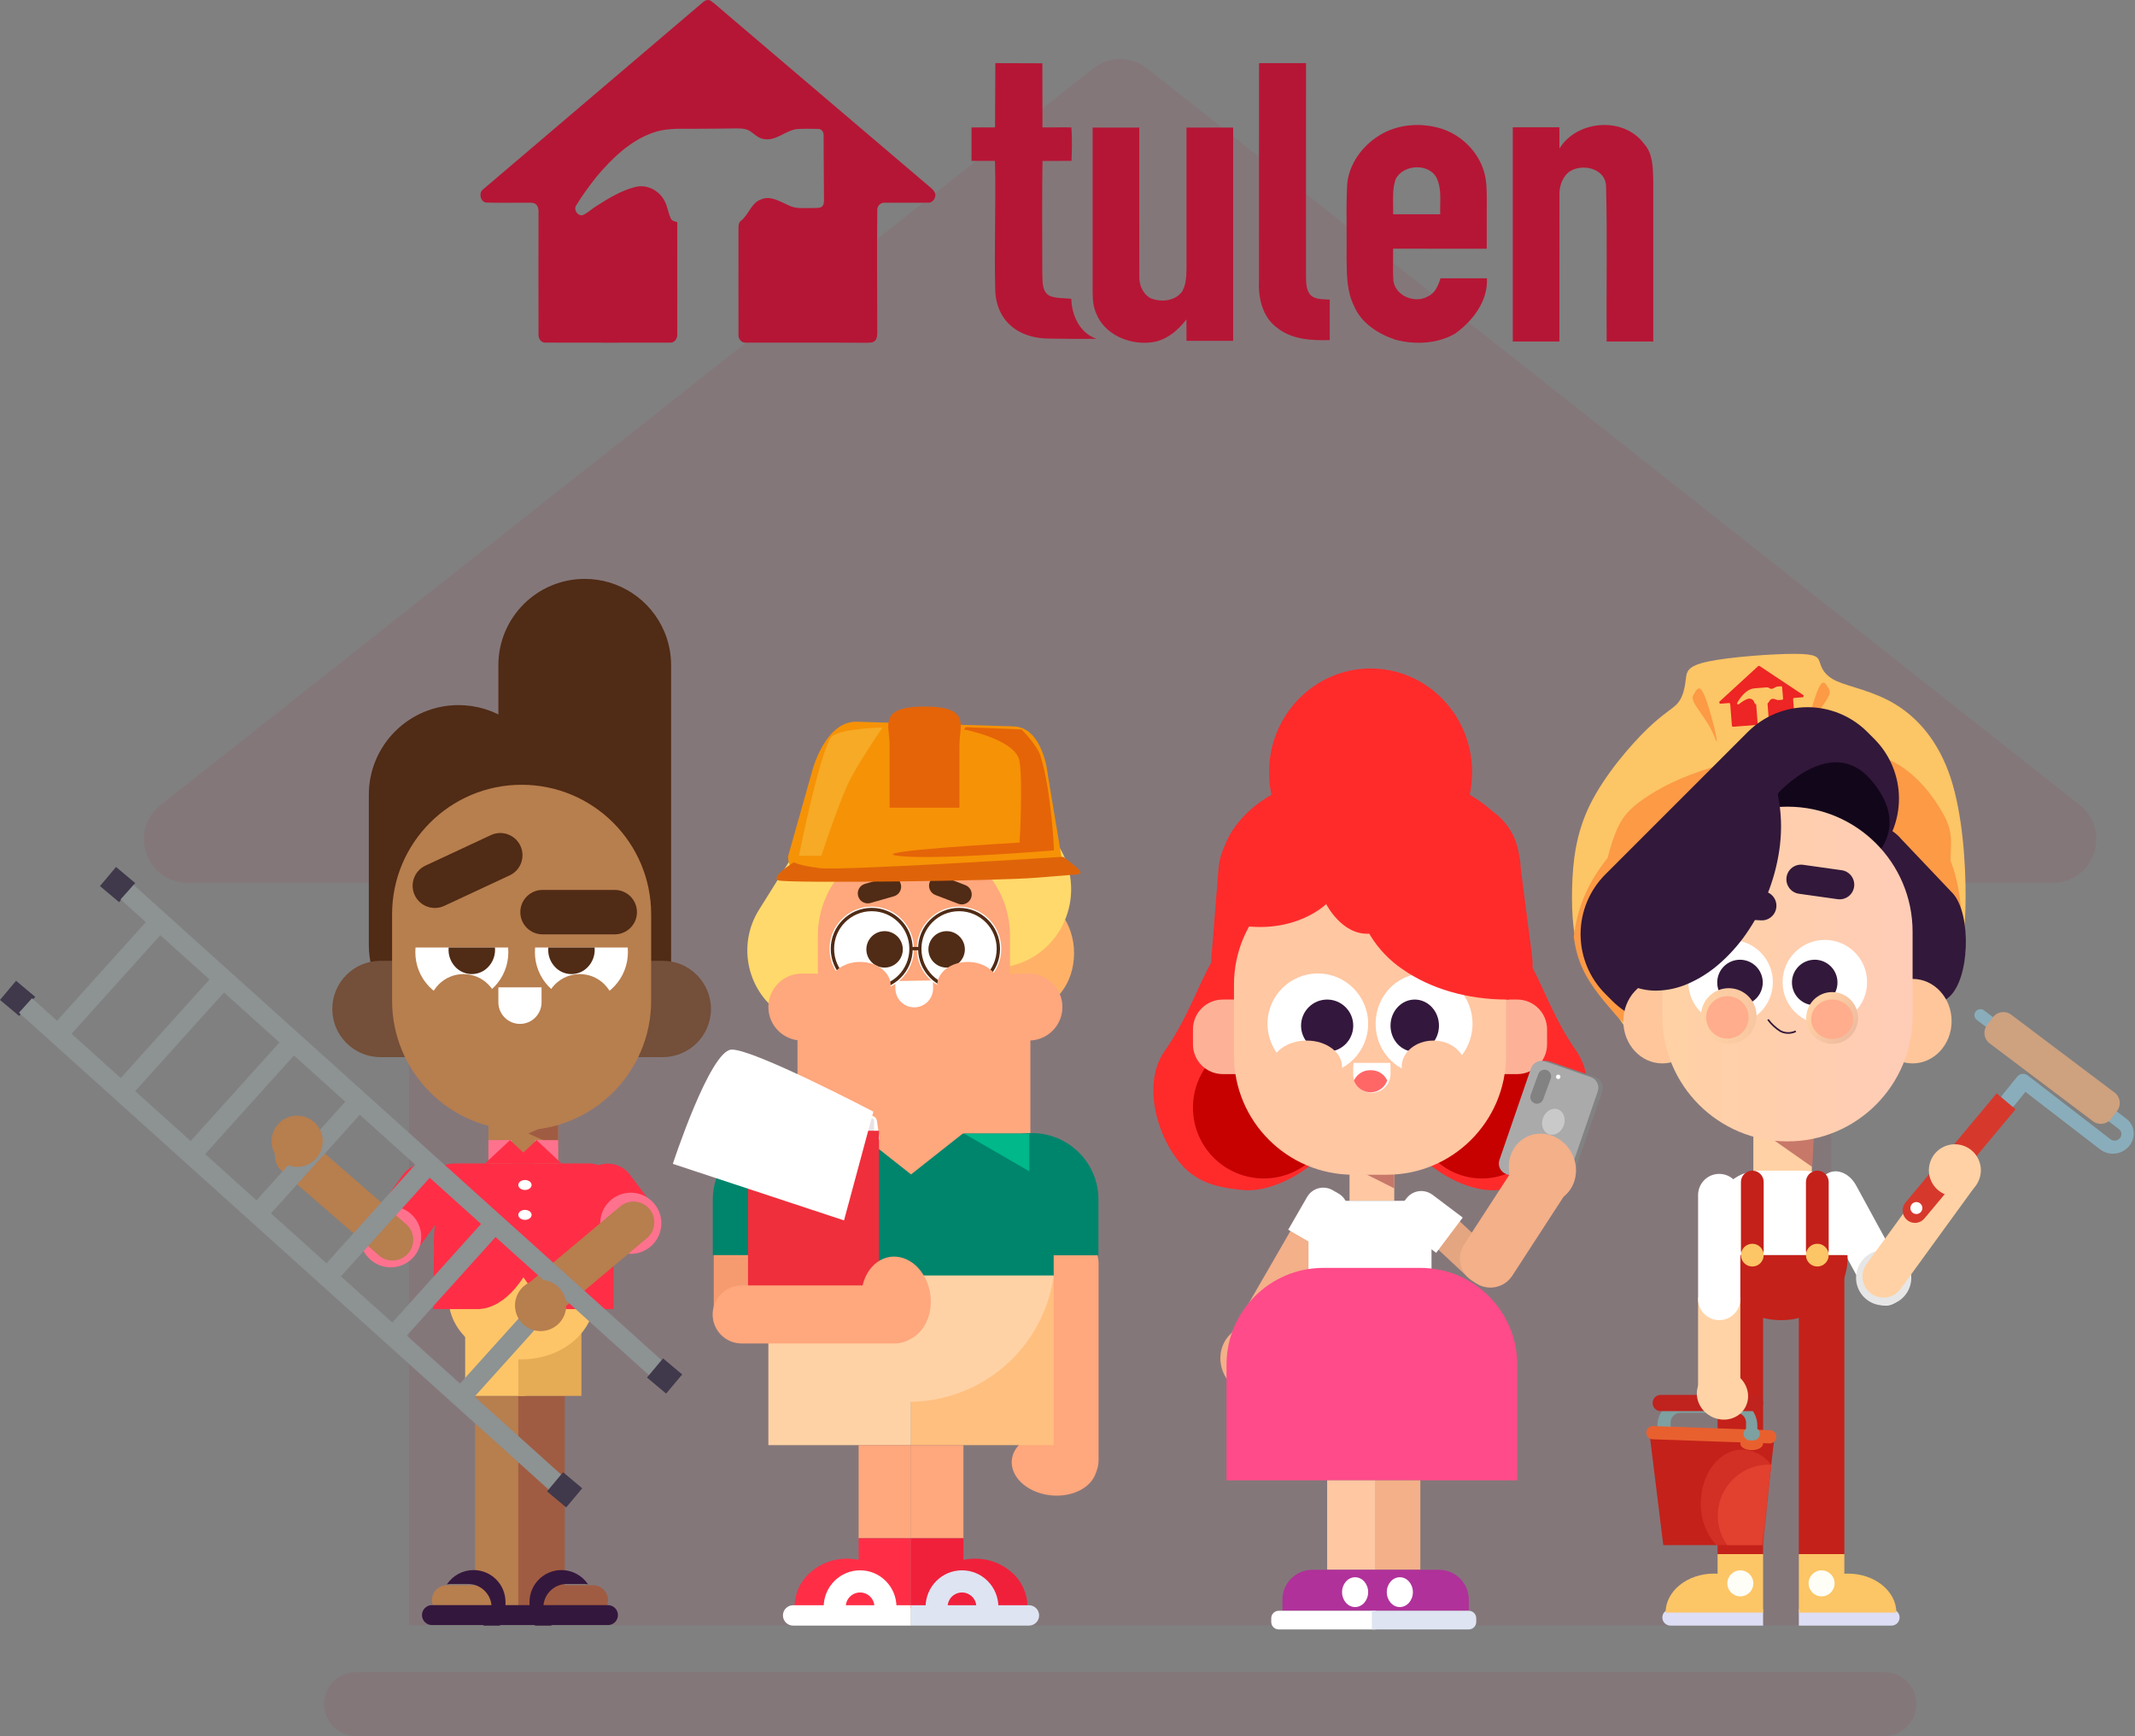 <svg width="455" height="370" viewBox="0 0 455 370" fill="none" xmlns="http://www.w3.org/2000/svg">
<rect x="0" y="0" width="455" height="370" fill="#808080" stroke="none"/>
<path fill-rule="evenodd" clip-rule="evenodd" d="M244.47 14.594L443.219 171.592C446.376 174.086 447.552 178.117 446.233 181.917C444.913 185.717 441.491 188.151 437.468 188.151H390.3V346.398H87.139V188.151H39.97C35.947 188.151 32.526 185.717 31.206 181.917C29.886 178.117 31.062 174.086 34.219 171.592L232.968 14.594C236.382 11.898 241.056 11.898 244.47 14.594ZM69.043 363.198C69.043 359.442 72.088 356.397 75.844 356.397H401.595C405.351 356.397 408.396 359.442 408.396 363.198C408.396 366.955 405.351 370 401.595 370H75.844C72.088 370 69.043 366.955 69.043 363.198Z" fill="#B61635" fill-opacity="0.08"/>
<path fill-rule="evenodd" clip-rule="evenodd" d="M344.277 215.997C342.531 213.697 339.104 209.747 337.198 205.104C335.292 200.461 334.906 195.124 335.035 189.434C335.163 183.743 335.806 177.699 338.861 171.494C341.915 165.289 347.38 158.923 351.032 155.385C354.684 151.847 356.521 151.136 357.619 149.786C358.716 148.437 359.074 146.449 359.264 144.827C359.455 143.205 359.478 141.95 364.071 140.984C368.664 140.019 377.827 139.344 382.526 139.36C387.225 139.376 387.461 140.083 387.847 141.24C388.233 142.398 388.768 144.005 391.544 145.227C394.32 146.449 399.335 147.285 404.048 150.188C408.761 153.091 413.17 158.062 415.713 165.804C418.255 173.546 418.931 184.059 418.899 191.322C418.868 198.585 418.13 202.598 417.549 204.952C416.967 207.305 416.542 207.998 408.38 209.656C400.218 211.313 384.319 213.935 373.204 215.355C362.089 216.775 355.76 216.993 352.049 217.5C348.339 218.007 347.246 218.804 346.668 218.876C346.089 218.949 346.023 218.297 344.277 215.997V215.997Z" fill="#FCC565"/>
<path fill-rule="evenodd" clip-rule="evenodd" d="M340.919 190.656C341.562 187.183 342.719 181.589 344.134 177.892C345.548 174.195 347.22 172.394 350.339 170.24C353.457 168.086 358.023 165.578 365.192 163.456C372.362 161.335 382.136 159.598 389.401 159.502C396.667 159.405 401.425 160.949 405.023 163.264C408.62 165.58 411.057 168.668 412.729 171.176C414.4 173.684 415.307 175.611 415.632 177.469C415.957 179.328 415.7 181.118 415.707 183.279C415.714 185.44 415.984 187.971 414.345 188.234C412.705 188.496 409.155 186.489 402.139 184.907C395.124 183.325 384.643 182.168 374.451 183.486C364.26 184.804 354.358 188.598 348.667 191.234C342.976 193.871 341.498 195.349 340.822 195.414C340.147 195.478 340.276 194.128 340.919 190.656V190.656Z" fill="#FC9A46"/>
<path fill-rule="evenodd" clip-rule="evenodd" d="M344.277 216.244C342.531 214.141 339.104 210.529 337.198 206.284C336.276 204.232 335.71 202.031 335.386 199.718C335.832 196.07 336.795 192.301 338.86 188.465C341.915 182.791 347.38 176.971 353.682 172.62C359.983 168.269 367.12 165.388 375.704 164.712C384.288 164.036 394.32 165.564 401.361 168.592C408.401 171.62 412.643 176.579 415.442 182.909C418.242 189.238 418.016 197.011 418.86 203.089C418.658 203.95 418.043 205.05 417.392 206.612C416.742 208.174 417.532 208.388 408.875 210.175C400.218 211.961 384.319 214.359 373.204 215.657C362.089 216.956 355.76 217.155 352.049 217.619C348.338 218.083 348.501 218.376 347.922 218.442C347.344 218.508 346.023 218.347 344.277 216.244V216.244Z" fill="#FC9A46"/>
<path fill-rule="evenodd" clip-rule="evenodd" d="M389.119 250.331C391.163 248.832 394.057 249.885 395.582 252.687L404.913 269.803C406.441 272.605 406.021 276.091 403.98 277.59C401.939 279.089 399.04 278.036 397.514 275.236L388.184 258.119C386.658 255.318 387.077 251.831 389.119 250.331V250.331Z" fill="white"/>
<rect x="366.044" y="270.286" width="9.697" height="60.952" fill="#C4211A"/>
<path fill-rule="evenodd" clip-rule="evenodd" d="M383.36 270.286H393.057V331.239H383.36V270.286Z" fill="#C4211A"/>
<rect x="373.663" y="241.888" width="12.467" height="9.697" fill="#FFD1A4"/>
<path fill-rule="evenodd" clip-rule="evenodd" d="M378.188 243.111L386.76 238.358L386.216 248.733L378.188 243.111Z" fill="#C77869"/>
<path fill-rule="evenodd" clip-rule="evenodd" d="M387.814 146.208C387.027 147.59 385.966 151.287 385.387 153.634C384.808 155.982 384.712 156.978 384.873 156.769C385.033 156.56 385.451 155.145 386.432 153.458C387.413 151.77 388.956 149.808 389.583 148.635C390.209 147.462 389.92 147.076 389.518 146.417C389.116 145.758 388.602 144.825 387.814 146.208Z" fill="#FC9A46"/>
<path fill-rule="evenodd" clip-rule="evenodd" d="M366.402 149.705L366.406 149.747C366.416 149.883 366.543 149.981 366.666 149.984C366.775 149.986 367.983 149.882 368.155 149.868C368.237 149.862 368.32 149.855 368.403 149.849C368.555 149.837 368.666 149.876 368.721 150.019C368.754 150.104 368.817 151.102 368.829 151.247L369.061 154.225C369.071 154.351 369.078 154.614 369.108 154.712C369.15 154.852 369.277 154.907 369.422 154.896L374.302 154.515C374.392 154.507 374.464 154.477 374.51 154.429C374.52 154.419 374.516 154.423 374.524 154.411C374.565 154.356 374.593 154.303 374.588 154.226L374.264 150.09C374.024 150.108 373.974 149.952 373.894 149.764C373.84 149.636 373.792 149.5 373.716 149.384C373.711 149.376 373.706 149.367 373.7 149.358L373.582 149.217C373.55 149.186 373.532 149.164 373.496 149.136L373.348 149.039C373.323 149.023 373.316 149.021 373.289 149.008C372.97 148.857 372.677 148.875 372.353 148.996C372.12 149.083 371.91 149.196 371.698 149.316L371.527 149.417C371.509 149.428 371.507 149.428 371.489 149.439C371.183 149.623 370.896 149.845 370.617 150.067C370.419 150.224 370.211 150.085 370.2 149.95C370.19 149.823 370.217 149.795 370.3 149.665L370.69 149.049C370.791 148.9 370.926 148.706 371.043 148.57L371.119 148.473C371.214 148.36 371.325 148.213 371.431 148.115L371.597 147.94C371.653 147.88 371.71 147.829 371.77 147.772L372.042 147.533C372.057 147.52 372.071 147.508 372.087 147.495C372.105 147.481 372.12 147.471 372.14 147.456C372.218 147.394 372.45 147.223 372.549 147.172L372.774 147.048C372.849 147.009 372.925 146.969 373.007 146.938C373.181 146.872 373.358 146.797 373.547 146.766C373.644 146.751 373.755 146.724 373.859 146.717C374.539 146.668 375.2 146.604 375.876 146.551C376.038 146.538 376.406 146.499 376.539 146.499C376.946 146.498 376.956 146.661 377.258 146.768C377.442 146.833 377.715 146.831 377.893 146.731L378.382 146.478C378.575 146.383 378.613 146.345 378.88 146.324L379.574 146.27C379.656 146.264 379.733 146.32 379.765 146.372C379.804 146.434 379.805 146.552 379.812 146.651C379.828 146.855 379.844 147.059 379.86 147.263C379.876 147.462 379.899 147.651 379.915 147.858L379.999 148.933C380.005 149.006 379.949 149.074 379.902 149.105C379.835 149.148 379.759 149.144 379.658 149.151C379.458 149.167 378.951 149.25 378.754 149.18L378.317 149.041C378.29 149.033 378.271 149.028 378.244 149.018C378.018 148.937 377.958 148.927 377.711 148.946C377.576 148.957 377.419 149.05 377.338 149.113C377.235 149.194 377.173 149.289 377.104 149.399L376.906 149.716C376.837 149.824 376.677 149.865 376.689 150.025L377.004 154.045C377.016 154.212 377.175 154.29 377.33 154.278L382.218 153.895C382.348 153.885 382.476 153.794 382.489 153.664C382.503 153.526 382.399 152.377 382.384 152.185L382.15 149.198C382.139 149.053 382.11 148.901 382.239 148.811C382.306 148.763 382.333 148.759 382.44 148.751C382.684 148.732 384.086 148.633 384.173 148.612C384.39 148.56 384.451 148.3 384.309 148.145C384.27 148.104 384.143 148.034 384.089 147.996C384.063 147.978 384.042 147.963 384.015 147.946L383.714 147.748C383.514 147.614 383.311 147.486 383.114 147.348L382.366 146.85C382.317 146.818 382.27 146.785 382.218 146.753L381.471 146.255C381.421 146.222 381.374 146.189 381.323 146.157C380.968 145.933 380.63 145.682 380.274 145.46C380.071 145.333 379.876 145.189 379.674 145.061L379.231 144.766C378.976 144.606 378.729 144.43 378.477 144.267L378.182 144.07C378.129 144.035 378.088 144.006 378.035 143.972C378.007 143.955 377.987 143.94 377.961 143.922L377.281 143.472C377.252 143.449 377.236 143.443 377.207 143.423L376.912 143.226C376.886 143.207 376.865 143.196 376.838 143.177L376.464 142.928C376.194 142.741 375.915 142.566 375.643 142.381C375.443 142.246 375.24 142.12 375.042 141.982C374.975 141.934 374.911 141.916 374.815 141.923C374.696 141.932 374.602 142.057 374.518 142.132L374.187 142.435C374.163 142.458 374.147 142.474 374.122 142.496C374.097 142.517 374.079 142.534 374.056 142.556L373.399 143.159C373.376 143.181 373.357 143.197 373.333 143.219C373.311 143.241 373.293 143.258 373.269 143.279L372.406 144.07C372.393 144.083 372.392 144.087 372.377 144.1L372.14 144.314C372.117 144.334 372.098 144.352 372.076 144.374C371.971 144.475 371.766 144.646 371.683 144.734C371.621 144.799 371.55 144.856 371.483 144.917L371.353 145.038C371.33 145.062 371.311 145.074 371.287 145.097C371.265 145.119 371.245 145.137 371.222 145.157C371.086 145.277 370.958 145.407 370.822 145.525L369.768 146.492C369.744 146.514 369.726 146.531 369.703 146.553C369.68 146.575 369.66 146.59 369.637 146.613L367.657 148.431C367.484 148.595 367.301 148.749 367.129 148.915C367.022 149.017 366.902 149.111 366.8 149.219C366.727 149.295 366.614 149.39 366.533 149.462C366.514 149.48 366.487 149.503 366.469 149.523C366.432 149.565 366.397 149.631 366.402 149.705V149.705Z" fill="#ED2524"/>
<path fill-rule="evenodd" clip-rule="evenodd" d="M343.587 213.308L342.118 211.839C338.743 208.464 336.844 203.88 336.844 199.104C336.844 194.329 338.743 189.745 342.118 186.37L372.484 156.005C375.86 152.63 380.443 150.73 385.219 150.73C389.994 150.73 394.578 152.63 397.953 156.005L399.422 157.474C402.799 160.849 404.699 165.436 404.699 170.213C404.699 172.596 404.224 174.958 403.307 177.157C403.972 177.594 404.575 178.126 405.089 178.734L416.255 190.503C420.144 194.978 419.824 208.641 415.349 212.529C410.875 216.416 406.681 213.138 402.791 208.664L391.429 195.6C390.684 194.745 390.078 193.771 389.636 192.726L369.056 213.308C365.681 216.683 361.097 218.583 356.322 218.583C351.546 218.583 346.962 216.683 343.587 213.308V213.308V213.308Z" fill="#32183A"/>
<path fill-rule="evenodd" clip-rule="evenodd" d="M378.927 173.17V169.083C378.927 169.083 390.286 156.299 398.79 166.284C407.295 176.269 399.266 182.713 399.266 182.713L378.927 173.334V173.17Z" fill="#12061B"/>
<ellipse cx="354.269" cy="217.645" rx="8.312" ry="9.005" fill="#FFC69B"/>
<ellipse cx="407.603" cy="217.645" rx="8.312" ry="9.005" fill="#FFC69B"/>
<path fill-rule="evenodd" clip-rule="evenodd" d="M407.602 198.598V216.607C407.602 231.332 395.661 243.274 380.936 243.274C366.211 243.274 354.27 231.332 354.27 216.607L354.269 198.598C354.27 183.873 366.211 171.932 380.936 171.932C395.661 171.932 407.602 183.873 407.602 198.598Z" fill="url(#paint0_linear_74_2863)"/>
<circle cx="388.901" cy="209.334" r="9.005" fill="white"/>
<circle cx="368.815" cy="209.334" r="9.005" fill="white"/>
<path fill-rule="evenodd" clip-rule="evenodd" d="M352.957 211.141C352.931 211.142 352.903 211.142 352.877 211.142C349.455 211.142 346.16 209.835 343.668 207.492L372.851 158.923C374.686 160.458 376.164 162.385 377.174 164.553C378.306 166.971 379.043 169.568 379.339 172.222C379.49 173.526 379.568 174.854 379.568 176.173C379.568 177.854 379.439 179.544 379.194 181.204C378.718 184.482 377.832 187.706 376.588 190.774C375.406 193.722 373.875 196.547 372.051 199.144C370.396 201.513 368.435 203.68 366.242 205.568C364.284 207.26 362.073 208.656 359.697 209.687C357.574 210.619 355.277 211.115 352.958 211.14L352.957 211.141V211.141Z" fill="#32183A"/>
<circle cx="370.817" cy="209.407" r="4.851" transform="rotate(6.024 370.817 209.407)" fill="#32183A"/>
<circle cx="386.742" cy="209.403" r="4.851" transform="rotate(173.976 386.742 209.403)" fill="#32183A"/>
<circle cx="368.419" cy="216.557" r="5.937" fill="url(#paint1_linear_74_2863)"/>
<circle cx="390.459" cy="216.971" r="5.523" fill="url(#paint2_linear_74_2863)"/>
<path fill-rule="evenodd" clip-rule="evenodd" d="M372.659 216.84C372.659 214.342 370.634 212.316 368.136 212.316C365.638 212.316 363.613 214.342 363.613 216.84C363.613 219.338 365.638 221.363 368.136 221.363C370.634 221.363 372.659 219.338 372.659 216.84Z" fill="#FFAD8C"/>
<path fill-rule="evenodd" clip-rule="evenodd" d="M394.93 217.234C394.93 214.91 392.928 213.026 390.459 213.026C387.99 213.026 385.988 214.91 385.988 217.234C385.988 219.558 387.99 221.442 390.459 221.442C392.928 221.442 394.93 219.558 394.93 217.234Z" fill="#FFAD8C"/>
<path d="M376.78 217.299C377.511 218.298 378.434 219.148 379.488 219.796C379.989 220.041 380.54 220.168 381.098 220.168C381.655 220.168 382.207 220.041 382.708 219.797" stroke="#32183A" stroke-width="0.358"/>
<path fill-rule="evenodd" clip-rule="evenodd" d="M384.256 184.32L392.486 185.476C394.191 185.716 395.379 187.293 395.139 188.997V188.997C394.9 190.701 393.323 191.889 391.619 191.649L383.388 190.492C381.684 190.253 380.496 188.677 380.736 186.972H380.735C380.975 185.268 382.552 184.08 384.256 184.32Z" fill="#32183A"/>
<path fill-rule="evenodd" clip-rule="evenodd" d="M367.327 189.503L375.627 189.938C377.347 190.028 378.668 191.495 378.578 193.213H378.577C378.487 194.932 377.02 196.253 375.302 196.163L367.001 195.728C365.283 195.638 363.962 194.171 364.052 192.452H364.052C364.142 190.734 365.609 189.413 367.328 189.503H367.327Z" fill="#32183A"/>
<path fill-rule="evenodd" clip-rule="evenodd" d="M393.75 267.516H365.352V259.204C365.352 253.849 369.694 249.507 375.049 249.507H384.053C389.408 249.507 393.75 253.849 393.75 259.204L393.75 267.516Z" fill="white"/>
<path fill-rule="evenodd" clip-rule="evenodd" d="M379.551 281.369C379.512 281.369 379.467 281.369 379.428 281.369C375.757 281.369 372.215 279.992 369.508 277.513C366.876 275.136 365.366 271.756 365.352 268.209C365.352 267.979 365.358 267.745 365.372 267.516H393.73C393.744 267.75 393.75 267.982 393.75 268.209C393.737 271.756 392.227 275.136 389.595 277.513C386.888 279.993 383.346 281.369 379.675 281.369C379.635 281.369 379.59 281.369 379.551 281.369V281.369V281.369Z" fill="#C4211A"/>
<path fill-rule="evenodd" clip-rule="evenodd" d="M373.444 249.507V249.507C374.782 249.507 375.868 250.593 375.868 251.931L375.868 266.477C375.868 267.815 374.782 268.901 373.444 268.901L373.444 268.901C372.106 268.901 371.02 267.815 371.02 266.477L371.02 251.932C371.02 250.593 372.106 249.507 373.444 249.507L373.444 249.507Z" fill="#C4211A"/>
<path fill-rule="evenodd" clip-rule="evenodd" d="M387.297 249.507V249.507C388.636 249.507 389.721 250.593 389.721 251.931L389.721 266.477C389.721 267.815 388.636 268.901 387.297 268.901L387.297 268.901C385.959 268.901 384.873 267.815 384.873 266.477L384.873 251.932C384.873 250.593 385.959 249.507 387.297 249.507L387.297 249.507Z" fill="#C4211A"/>
<circle cx="373.444" cy="267.516" r="2.424" fill="#FCC565"/>
<circle cx="387.297" cy="267.516" r="2.424" fill="#FCC565"/>
<rect x="361.889" y="276.52" width="9.005" height="20.779" fill="#FFD3A6"/>
<path fill-rule="evenodd" clip-rule="evenodd" d="M366.391 250.199V250.199C368.877 250.199 370.893 252.215 370.893 254.702V276.867C370.893 279.352 368.877 281.368 366.391 281.368V281.368C363.905 281.368 361.889 279.352 361.889 276.866L361.889 254.702C361.889 252.215 363.905 250.199 366.391 250.199Z" fill="white"/>
<path fill-rule="evenodd" clip-rule="evenodd" d="M356.03 305.885H353.548C353.328 305.262 353.216 304.604 353.216 303.943C353.216 300.72 355.828 298.105 359.052 298.103H368.686C371.91 298.105 374.522 300.72 374.522 303.943C374.522 304.604 374.409 305.261 374.19 305.884L372.111 305.884V303.207C372.112 302.059 371.182 301.128 370.034 301.128L358.107 301.129C356.96 301.128 356.029 302.059 356.029 303.206V305.884L356.03 305.885V305.885Z" fill="#7EA0A0"/>
<path fill-rule="evenodd" clip-rule="evenodd" d="M351.549 305.647L378.139 306.425L375.526 329.317H354.469L351.549 305.647Z" fill="#C4211A"/>
<path fill-rule="evenodd" clip-rule="evenodd" d="M352.304 303.953L377.203 304.825C377.98 304.852 378.587 305.504 378.56 306.28L378.56 306.28C378.532 307.056 377.881 307.664 377.105 307.637L352.206 306.764C351.43 306.737 350.823 306.085 350.85 305.309L350.85 305.309C350.877 304.533 351.529 303.925 352.305 303.952L352.304 303.953Z" fill="#E9602F"/>
<ellipse cx="373.317" cy="307.689" rx="2.424" ry="1.385" fill="#E9602F"/>
<path fill-rule="evenodd" clip-rule="evenodd" d="M372.971 304.225H373.663C374.429 304.225 375.049 304.846 375.049 305.611H375.049C375.049 306.376 374.429 306.996 373.664 306.996H372.971C372.206 306.996 371.585 306.376 371.585 305.611V305.611C371.585 304.846 372.206 304.225 372.971 304.225H372.971Z" fill="#7EA0A0"/>
<path fill-rule="evenodd" clip-rule="evenodd" d="M353.923 297.299H374.01C374.967 297.299 375.742 298.074 375.742 299.03H375.741C375.742 299.987 374.967 300.763 374.01 300.763H353.923C352.967 300.763 352.192 299.987 352.192 299.03H352.191C352.192 298.074 352.967 297.299 353.923 297.299L353.923 297.299Z" fill="#C0221E"/>
<path fill-rule="evenodd" clip-rule="evenodd" d="M365.736 329.321C363.627 326.951 362.459 323.881 362.459 320.706C362.459 320.609 362.461 320.508 362.462 320.413C362.462 314.087 366.416 308.957 371.295 308.957C373.752 309.03 376.038 310.241 377.477 312.232L375.797 329.321H365.736V329.321Z" fill="#DA362C" fill-opacity="0.651"/>
<path fill-rule="evenodd" clip-rule="evenodd" d="M368.089 329.317C366.784 327.482 366.082 325.281 366.082 323.028C366.082 317.033 370.94 312.174 376.934 312.173C377.117 312.173 377.301 312.178 377.482 312.187L375.527 329.317H368.089V329.317Z" fill="#E2412F"/>
<ellipse cx="367.083" cy="297.299" rx="5.195" ry="5.541" transform="rotate(-61 367.083 297.299)" fill="#FFD3A6"/>
<ellipse cx="401.442" cy="272.346" rx="5.887" ry="5.887" transform="rotate(19 401.442 272.346)" fill="#E6E6E6"/>
<path fill-rule="evenodd" clip-rule="evenodd" d="M419.676 246.94V246.94C421.681 248.397 422.125 251.203 420.669 253.208L405.043 274.715C403.586 276.72 400.78 277.165 398.775 275.708V275.708C396.77 274.252 396.326 271.445 397.783 269.44L413.408 247.933C414.865 245.928 417.672 245.484 419.676 246.94H419.676Z" fill="#FFD1A4"/>
<path fill-rule="evenodd" clip-rule="evenodd" d="M426.724 233.4L429.933 229.438C430.166 229.161 430.488 228.972 430.844 228.902C431.269 228.819 431.71 228.915 432.063 229.165V229.165L432.092 229.188C432.151 229.226 432.208 229.268 432.263 229.312C432.292 229.336 432.32 229.361 432.348 229.385L449.799 242.829C450.126 243.068 450.538 243.159 450.936 243.082C451.264 243.018 451.561 242.843 451.776 242.586C452.046 242.277 452.161 241.86 452.086 241.456C452.085 241.456 452.085 241.455 452.085 241.455C452.027 241.152 451.858 240.881 451.613 240.693L448.913 238.612L450.564 236.456L453.212 238.495C453.964 239.071 454.48 239.903 454.661 240.833C454.661 240.834 454.661 240.835 454.661 240.835C454.89 242.073 454.54 243.349 453.711 244.297C453.053 245.082 452.143 245.619 451.136 245.815C449.917 246.052 448.655 245.771 447.652 245.041L431.654 232.714L429.366 235.537C429.114 235.848 428.761 236.06 428.369 236.137C427.448 236.316 426.555 235.714 426.376 234.793C426.28 234.3 426.407 233.789 426.723 233.398L426.724 233.4V233.4Z" fill="#8AADBB"/>
<path fill-rule="evenodd" clip-rule="evenodd" d="M405.529 258.502C405.529 258.5 405.528 258.497 405.528 258.494C405.376 257.714 405.584 256.906 406.094 256.297L425.513 233.033L429.547 236.435L410.127 259.699C409.741 260.162 409.206 260.479 408.614 260.594C407.835 260.745 407.028 260.535 406.422 260.022C405.96 259.632 405.645 259.095 405.529 258.502H405.529V258.502Z" fill="#D7382C"/>
<circle cx="408.408" cy="257.48" r="1.274" transform="rotate(20 408.408 257.48)" fill="white"/>
<path fill-rule="evenodd" clip-rule="evenodd" d="M422.822 215.351L425.877 217.652C426.439 218.076 426.551 218.876 426.128 219.438H426.128C425.704 220 424.905 220.113 424.343 219.689L421.288 217.387C420.726 216.964 420.614 216.165 421.037 215.602L421.038 215.602C421.461 215.04 422.261 214.928 422.822 215.351V215.351Z" fill="#8AADBB"/>
<path fill-rule="evenodd" clip-rule="evenodd" d="M428.611 216.264L450.656 232.875C451.878 233.796 452.122 235.533 451.202 236.755L449.933 238.438C449.012 239.661 447.275 239.904 446.053 238.984L424.008 222.372C422.787 221.451 422.543 219.715 423.464 218.492L424.732 216.809C425.653 215.587 427.39 215.344 428.612 216.264L428.611 216.264Z" fill="#CEA17F"/>
<ellipse cx="416.61" cy="249.429" rx="5.541" ry="5.541" transform="rotate(19 416.61 249.429)" fill="#FFD1A4"/>
<path fill-rule="evenodd" clip-rule="evenodd" d="M373.663 346.477H356.001C355.045 346.477 354.27 345.702 354.27 344.745C354.27 343.789 355.045 343.013 356.002 343.013H375.741V346.477H373.663V346.477Z" fill="#DDDEF5"/>
<path fill-rule="evenodd" clip-rule="evenodd" d="M366.044 343.706H354.962C354.962 339.122 359.585 335.394 365.265 335.394C365.524 335.394 365.785 335.402 366.044 335.418V331.239H375.741V343.706H366.044Z" fill="#FCC666"/>
<circle cx="370.893" cy="337.472" r="2.771" fill="#FEFEF7"/>
<path fill-rule="evenodd" clip-rule="evenodd" d="M385.438 343.013H403.101C404.056 343.013 404.832 343.789 404.832 344.745C404.832 345.702 404.056 346.477 403.1 346.477H383.36V343.013H385.438V343.013Z" fill="#DDDEF5"/>
<path fill-rule="evenodd" clip-rule="evenodd" d="M393.057 343.706H404.14C404.14 339.122 399.517 335.394 393.836 335.394C393.577 335.394 393.316 335.402 393.057 335.418V331.239H383.36V343.706H393.057Z" fill="#FCC565"/>
<circle cx="388.209" cy="337.472" r="2.771" fill="#FEFEF7"/>
<path fill-rule="evenodd" clip-rule="evenodd" d="M362.861 147.445C363.649 148.828 364.71 152.525 365.288 154.873C365.867 157.219 365.964 158.216 365.803 158.007C365.642 157.798 365.224 156.383 364.243 154.696C363.263 153.008 361.72 151.047 361.093 149.873C360.466 148.7 360.755 148.314 361.157 147.655C361.559 146.995 362.073 146.063 362.861 147.445Z" fill="#FC9A46"/>
<rect x="287.602" y="249.583" width="9.532" height="6.355" fill="#FFC7A2"/>
<path fill-rule="evenodd" clip-rule="evenodd" d="M290.548 249.98L297.135 246.687V253.274L290.548 249.98Z" fill="#C77869"/>
<path fill-rule="evenodd" clip-rule="evenodd" d="M264.823 253.635C261.557 253.292 256.297 252.802 252.458 248.939C246.812 243.26 243.123 231.178 248.22 223.978C252.887 217.39 255.317 210.14 258.085 205.239C258.093 205.087 258.103 204.934 258.115 204.781L259.672 185.278C259.807 183.528 260.265 181.816 261.018 180.232C261.435 179.119 261.975 178.045 262.619 177.046C264.404 174.352 266.745 172.057 269.471 170.321C269.955 169.999 270.452 169.689 270.963 169.393C270.626 167.825 270.452 166.212 270.452 164.606C270.452 164.603 270.452 164.592 270.452 164.59C270.453 152.376 280.142 142.477 292.095 142.477C304.048 142.477 313.737 152.376 313.737 164.589C313.737 164.591 313.737 164.602 313.737 164.605C313.737 166.212 313.562 167.824 313.225 169.391C313.734 169.689 314.231 169.998 314.716 170.319C315.897 171.094 317.022 171.972 318.065 172.923C321.081 175.005 323.109 178.239 323.669 181.86C323.92 182.877 324.06 183.928 324.083 184.975L326.501 203.701C326.58 204.321 326.622 204.946 326.622 205.57C326.622 205.794 326.614 206.022 326.605 206.244C329.159 211.098 331.568 217.829 335.926 223.983C341.024 231.179 337.334 243.261 331.689 248.94C327.85 252.804 322.59 253.293 319.324 253.636C310.797 254.533 296.209 245.295 294.689 230.822C294.053 224.766 296.516 218.446 300.225 213.079C299.344 211.503 298.772 209.768 298.545 207.976L295.797 186.674C295.785 186.577 295.773 186.481 295.763 186.385C294.555 186.594 293.329 186.701 292.102 186.701C290.017 186.701 287.942 186.396 285.945 185.796C285.959 186.065 285.966 186.341 285.966 186.613C285.966 187.006 285.95 187.404 285.919 187.796L284.36 207.297C284.237 208.924 283.83 210.525 283.169 212.017C287.291 217.601 290.141 224.36 289.462 230.819C288.009 244.641 274.632 253.693 266.005 253.696C266.005 253.697 266.005 253.697 266.005 253.697C265.61 253.697 265.215 253.675 264.824 253.635H264.823V253.635Z" fill="#FF2B2B"/>
<circle cx="269.332" cy="236.08" r="15.093" fill="#C70000"/>
<ellipse cx="315.802" cy="236.08" rx="14.696" ry="15.093" fill="#C70000"/>
<path fill-rule="evenodd" clip-rule="evenodd" d="M260.594 213.043H271.715C275.224 213.043 278.07 215.889 278.07 219.398L278.069 222.576C278.07 226.085 275.224 228.93 271.715 228.93H260.594C257.085 228.93 254.239 226.085 254.239 222.576L254.239 219.398C254.239 215.889 257.085 213.043 260.594 213.043V213.043Z" fill="#FDB298"/>
<path fill-rule="evenodd" clip-rule="evenodd" d="M312.227 213.043H323.348C326.858 213.043 329.703 215.889 329.703 219.398L329.703 222.576C329.703 226.085 326.858 228.93 323.349 228.93H312.227C308.719 228.93 305.873 226.085 305.873 222.576L305.872 219.398C305.873 215.889 308.719 213.043 312.228 213.043H312.227Z" fill="#FDB298"/>
<path fill-rule="evenodd" clip-rule="evenodd" d="M288.396 184.446H295.545C309.582 184.446 320.965 195.83 320.965 209.866V224.958C320.965 238.995 309.582 250.378 295.546 250.378H288.396C274.36 250.378 262.978 238.995 262.978 224.958L262.977 209.866C262.978 195.83 274.36 184.446 288.397 184.446H288.396Z" fill="#FFC7A2"/>
<circle cx="280.85" cy="218.207" r="10.724" fill="white"/>
<ellipse cx="303.489" cy="218.206" rx="10.327" ry="10.724" fill="white"/>
<circle cx="282.836" cy="218.604" r="5.56" fill="#34173D"/>
<ellipse cx="301.503" cy="218.604" rx="5.163" ry="5.56" fill="#34173D"/>
<ellipse cx="278.467" cy="227.342" rx="7.546" ry="5.56" fill="#FFC7A2"/>
<ellipse cx="305.475" cy="227.342" rx="6.752" ry="5.56" fill="#FFC7A2"/>
<path fill-rule="evenodd" clip-rule="evenodd" d="M292.127 199.542C292.02 199.363 291.915 199.183 291.812 199.003C285.971 199.368 282.63 192.686 282.63 192.686C282.63 192.686 275.948 199.368 263.518 197.117C263.376 197.091 263.213 197.117 263.062 197.117L263.061 185.049C263.061 185.049 280.37 182.87 290.744 182.663C301.118 182.456 321.641 183.878 321.641 183.878V213.042C321.49 213.042 321.336 213.042 321.184 213.042C312.759 213.048 304.84 210.747 298.884 206.57C296.17 204.728 293.863 202.329 292.127 199.542Z" fill="#FF2B2B"/>
<path fill-rule="evenodd" clip-rule="evenodd" d="M292.368 232.902C290.176 232.9 288.399 231.123 288.397 228.93L288.396 227.341C288.397 227.341 288.397 227.341 288.397 227.341C288.397 227.074 288.424 226.807 288.477 226.546H296.261C296.314 226.808 296.341 227.074 296.341 227.341V227.341L296.34 228.929C296.338 231.123 294.562 232.9 292.369 232.902L292.368 232.902Z" fill="white"/>
<path fill-rule="evenodd" clip-rule="evenodd" d="M288.545 230.296C289.16 228.958 290.498 228.1 291.97 228.1C292.011 228.1 292.054 228.102 292.095 228.103C292.136 228.102 292.179 228.1 292.22 228.1C293.692 228.1 295.03 228.958 295.644 230.296C295.113 231.801 293.691 232.808 292.095 232.808C290.499 232.808 289.077 231.801 288.546 230.297L288.545 230.296H288.545Z" fill="#FF6767"/>
<rect x="275.265" y="261.936" width="12.232" height="28.227" transform="rotate(30 275.265 261.936)" fill="#F3B089"/>
<ellipse cx="267.263" cy="289.911" rx="7.057" ry="7.527" transform="rotate(-31 267.263 289.911)" fill="#F3B089"/>
<rect x="304.386" y="264.354" width="7.527" height="11.291" transform="rotate(-47 304.386 264.354)" fill="#E4A581"/>
<path fill-rule="evenodd" clip-rule="evenodd" d="M330.242 226.228L339.971 229.577C341.215 230.006 341.877 231.362 341.448 232.606L334.728 252.121C334.301 253.365 332.944 254.027 331.7 253.598L321.971 250.249C320.728 249.82 320.066 248.464 320.494 247.22L327.214 227.705C327.642 226.461 328.999 225.799 330.243 226.228H330.242Z" fill="#828282"/>
<path fill-rule="evenodd" clip-rule="evenodd" d="M329.301 226.228L339.029 229.577C340.274 230.006 340.935 231.362 340.507 232.606L333.787 252.121C333.359 253.365 332.003 254.027 330.758 253.598L321.03 250.249C319.786 249.82 319.125 248.464 319.553 247.22L326.272 227.705C326.701 226.461 328.058 225.799 329.302 226.228H329.301Z" fill="#AAAAAA"/>
<ellipse cx="328.714" cy="249.048" rx="7.057" ry="7.527" transform="rotate(152 328.714 249.048)" fill="#F3B089"/>
<path fill-rule="evenodd" clip-rule="evenodd" d="M282.685 266.806V266.806L274.537 262.101L278.569 255.114C279.279 253.887 280.591 253.13 282.009 253.13C282.706 253.13 283.391 253.314 283.995 253.663L285.266 254.396C286.493 255.106 287.25 256.418 287.25 257.837C287.25 258.533 287.067 259.218 286.72 259.821L282.687 266.807L282.685 266.806Z" fill="white"/>
<path fill-rule="evenodd" clip-rule="evenodd" d="M301.337 254.168C302.645 253.614 304.149 253.799 305.285 254.65L311.731 259.507L306.067 267.027L299.62 262.17C299.065 261.751 298.628 261.191 298.355 260.55C297.801 259.244 297.985 257.739 298.837 256.605L299.721 255.433C300.139 254.877 300.697 254.441 301.337 254.168H301.337V254.168Z" fill="white"/>
<rect x="278.863" y="255.938" width="26.214" height="15.093" fill="white"/>
<path fill-rule="evenodd" clip-rule="evenodd" d="M323.348 315.515H261.388V290.889C261.389 290.885 261.389 290.877 261.389 290.872C261.389 279.477 270.629 270.236 282.024 270.236C282.03 270.236 282.037 270.236 282.042 270.236H302.695C302.7 270.236 302.708 270.236 302.712 270.236C314.107 270.236 323.348 279.477 323.348 290.872C323.348 290.877 323.348 290.885 323.348 290.889V315.515Z" fill="#FF4B89"/>
<path fill-rule="evenodd" clip-rule="evenodd" d="M314.593 273.535L313.661 272.929C311.085 271.256 310.353 267.81 312.027 265.234L322.888 248.513C324.561 245.937 328.007 245.205 330.583 246.878L331.516 247.484C334.092 249.157 334.824 252.603 333.151 255.179L322.289 271.9C320.616 274.476 317.169 275.208 314.593 273.535V273.535Z" fill="#F3B089"/>
<ellipse cx="331.046" cy="239.091" rx="2.823" ry="2.352" transform="rotate(110 331.046 239.091)" fill="#C9C9C9"/>
<path fill-rule="evenodd" clip-rule="evenodd" d="M329.639 228.085V228.085C330.372 228.352 330.75 229.162 330.483 229.895L328.874 234.315C328.608 235.047 327.798 235.425 327.065 235.159V235.159C326.332 234.892 325.955 234.082 326.221 233.349L327.83 228.929C328.097 228.197 328.907 227.819 329.639 228.086V228.085Z" fill="#828282"/>
<circle cx="332.084" cy="229.512" r="0.47" transform="rotate(8 332.084 229.512)" fill="white"/>
<rect x="282.836" y="315.515" width="10.327" height="19.064" fill="#FFC7A2"/>
<rect x="293.163" y="315.515" width="9.532" height="19.064" fill="#F3B089"/>
<path fill-rule="evenodd" clip-rule="evenodd" d="M313.021 343.317H273.303V340.934C273.307 337.426 276.151 334.582 279.659 334.579L306.666 334.579C310.174 334.582 313.019 337.426 313.021 340.934V343.317V343.317Z" fill="#B0319A"/>
<ellipse cx="288.794" cy="339.345" rx="2.78" ry="3.177" fill="white"/>
<ellipse cx="298.326" cy="339.345" rx="2.78" ry="3.177" fill="white"/>
<path fill-rule="evenodd" clip-rule="evenodd" d="M293.163 347.289H272.509C271.633 347.288 270.921 346.577 270.921 345.7V344.906C270.921 344.028 271.633 343.317 272.51 343.317H293.163V347.289V347.289Z" fill="white"/>
<path fill-rule="evenodd" clip-rule="evenodd" d="M292.368 343.317H313.021C313.898 343.317 314.609 344.028 314.609 344.906L314.61 345.7C314.609 346.577 313.898 347.288 313.021 347.288L292.368 347.289V343.317V343.317Z" fill="#DEE4F2"/>
<rect x="169.958" y="218.67" width="49.634" height="22.956" fill="#FFA77D"/>
<ellipse cx="219.592" cy="203.159" rx="9.306" ry="11.788" fill="#FFB267"/>
<path fill-rule="evenodd" clip-rule="evenodd" d="M201.218 161.508V161.508C208.849 166.277 211.169 176.333 206.4 183.963L189.378 211.199C184.609 218.829 174.554 221.15 166.923 216.381V216.38C159.293 211.612 156.973 201.556 161.742 193.926L178.764 166.69C183.533 159.06 193.588 156.74 201.218 161.508Z" fill="#FFD96B"/>
<ellipse cx="211.837" cy="189.51" rx="16.441" ry="16.752" fill="#FFD96B"/>
<path fill-rule="evenodd" clip-rule="evenodd" d="M194.775 178.963V178.963C206.08 178.963 215.249 188.131 215.249 199.437L215.249 213.086C215.249 224.392 206.08 233.56 194.775 233.56L194.775 233.56C183.47 233.56 174.301 224.392 174.301 213.086L174.301 199.437C174.301 188.131 183.47 178.963 194.775 178.963L194.775 178.963Z" fill="#FFA77D"/>
<path fill-rule="evenodd" clip-rule="evenodd" d="M200.877 186.789L205.727 188.651C206.823 189.072 207.371 190.302 206.95 191.398L206.95 191.397C206.529 192.493 205.3 193.041 204.204 192.62L199.353 190.759C198.257 190.338 197.71 189.109 198.131 188.012V188.012C198.551 186.916 199.781 186.369 200.877 186.79V186.789Z" fill="#502B15"/>
<path fill-rule="evenodd" clip-rule="evenodd" d="M184.343 188.377L189.336 186.943C190.464 186.619 191.641 187.271 191.965 188.399H191.965C192.289 189.527 191.637 190.705 190.509 191.029L185.516 192.462C184.388 192.786 183.211 192.134 182.887 191.007V191.006C182.563 189.878 183.215 188.701 184.343 188.377H184.343Z" fill="#502B15"/>
<path fill-rule="evenodd" clip-rule="evenodd" d="M194.907 214.702C192.691 214.738 190.864 212.971 190.824 210.756L190.796 209.102L198.825 208.965L198.854 210.619C198.889 212.835 197.123 214.663 194.907 214.702V214.702Z" fill="white"/>
<circle cx="204.391" cy="202.229" r="8.996" fill="white"/>
<circle cx="204.391" cy="202.229" r="8.376" stroke="#502B15" stroke-width="0.716"/>
<circle cx="201.743" cy="202.347" r="3.883" transform="rotate(173.976 201.743 202.347)" fill="#502B15"/>
<circle cx="185.779" cy="202.229" r="8.996" fill="white"/>
<circle cx="185.779" cy="202.229" r="8.376" stroke="#502B15" stroke-width="0.716"/>
<circle cx="188.518" cy="202.347" r="3.883" transform="rotate(173.976 188.518 202.347)" fill="#502B15"/>
<path d="M194.387 202.183H195.804" stroke="#502B15" stroke-width="0.716"/>
<ellipse cx="206.252" cy="209.984" rx="6.515" ry="4.963" fill="#FFA77D"/>
<ellipse cx="183.296" cy="209.984" rx="6.515" ry="4.963" fill="#FFA77D"/>
<path fill-rule="evenodd" clip-rule="evenodd" d="M170.888 207.502H173.37C177.31 207.502 180.505 210.697 180.505 214.637H180.505C180.505 218.577 177.31 221.772 173.37 221.772H170.888C166.949 221.772 163.754 218.577 163.754 214.637H163.753C163.754 210.697 166.949 207.502 170.888 207.502V207.502Z" fill="#FFA77D"/>
<path fill-rule="evenodd" clip-rule="evenodd" d="M216.8 207.502H219.281C223.221 207.502 226.416 210.697 226.416 214.637V214.637C226.416 218.577 223.221 221.772 219.281 221.772H216.8C212.86 221.772 209.665 218.577 209.665 214.637H209.665C209.665 210.697 212.86 207.502 216.8 207.502V207.502Z" fill="#FFA77D"/>
<path fill-rule="evenodd" clip-rule="evenodd" d="M182.433 153.822L215.807 154.815C222.384 154.815 223.315 165.202 223.315 165.202L226.577 184.798C221.586 185.497 216.461 185.924 211.415 186.035L184.63 186.034C178.053 186.034 167.953 189.089 167.953 182.514L173.157 164.093C173.157 164.093 175.858 153.822 182.433 153.822V153.822Z" fill="#F69206"/>
<path fill-rule="evenodd" clip-rule="evenodd" d="M169.202 183.764C169.202 183.764 163.988 187.006 165.907 187.646C167.826 188.285 212.384 187.811 221.226 187.049C230.067 186.289 230.443 186.509 230.253 185.822C230.063 185.135 226.557 182.615 226.557 182.615C226.557 182.615 179.313 185.634 174.654 185.026C169.995 184.419 169.202 183.764 169.202 183.764V183.764Z" fill="#DF6409"/>
<path fill-rule="evenodd" clip-rule="evenodd" d="M204.469 172.146H189.589V158.755C189.578 158.053 189.524 157.339 189.439 156.642C189.261 154.978 189.093 153.406 190.09 152.299C191.137 151.133 193.341 150.591 197.028 150.591C200.716 150.591 202.923 151.132 203.967 152.296C204.965 153.407 204.796 154.978 204.619 156.64C204.534 157.337 204.481 158.05 204.469 158.753L204.469 172.146V172.146Z" fill="#E56408"/>
<path fill-rule="evenodd" clip-rule="evenodd" d="M205.456 155.48C205.456 155.48 216.582 157.59 217.291 162.318C218.001 167.046 217.291 179.587 217.291 179.587C217.291 179.587 183.464 181.479 191.506 182.425C199.549 183.371 224.624 181.242 224.624 181.242C224.624 181.242 224.123 168.886 221.77 161.196C221.037 158.791 217.711 155.481 217.711 155.481L205.785 154.984L205.456 155.48V155.48Z" fill="#E56408"/>
<path fill-rule="evenodd" clip-rule="evenodd" d="M188.087 155.056C188.087 155.056 183.856 161.207 181.457 165.603C179.058 170 175.06 182.394 175.06 182.394H170.263C170.263 182.394 175.061 158.407 177.46 156.808C179.859 155.208 188.087 155.056 188.087 155.056V155.056Z" fill="#F5E678" fill-opacity="0.29"/>
<path fill-rule="evenodd" clip-rule="evenodd" d="M227.943 317.419H227.943C224.528 317.419 221.758 314.649 221.758 311.235L221.759 269.315C221.758 265.9 224.528 263.131 227.942 263.131L227.943 263.132C231.357 263.131 234.126 265.9 234.126 269.315L234.127 311.235C234.126 314.649 231.357 317.419 227.943 317.419H227.943Z" fill="#FFA77D"/>
<path fill-rule="evenodd" clip-rule="evenodd" d="M216.78 308.406C214.319 311.539 215.867 315.707 220.235 317.713C224.602 319.72 230.143 318.81 232.605 315.677C235.067 312.543 233.52 308.376 229.15 306.369C224.78 304.361 219.241 305.272 216.78 308.406V308.406Z" fill="#FFA77D"/>
<rect x="167.477" y="241.625" width="53.356" height="30.401" fill="#00856D"/>
<path fill-rule="evenodd" clip-rule="evenodd" d="M180.236 267.551H151.918C151.911 267.361 151.907 267.174 151.907 266.993V255.669C151.908 247.846 158.253 241.5 166.078 241.5C169.835 241.5 173.442 242.995 176.097 245.65C178.752 248.291 180.248 251.884 180.248 255.631C180.248 255.643 180.248 255.656 180.248 255.668L180.247 266.995C180.247 267.181 180.243 267.367 180.236 267.55L180.236 267.551V267.551Z" fill="#00856D"/>
<rect x="163.133" y="265.822" width="6.204" height="6.204" fill="#00856D"/>
<path fill-rule="evenodd" clip-rule="evenodd" d="M234.081 267.551H205.762C205.755 267.361 205.752 267.174 205.752 266.993V255.669C205.752 247.846 212.098 241.5 219.922 241.5C223.679 241.5 227.286 242.995 229.942 245.65C232.597 248.291 234.092 251.884 234.092 255.631C234.092 255.643 234.092 255.656 234.092 255.668L234.092 266.995C234.092 267.181 234.088 267.367 234.081 267.55L234.081 267.551V267.551Z" fill="#00856D"/>
<rect x="218.971" y="265.822" width="5.584" height="6.204" fill="#00856D"/>
<path fill-rule="evenodd" clip-rule="evenodd" d="M194.154 250.311L182.367 241.005H205.942L194.154 250.311Z" fill="#FFA77D"/>
<path fill-rule="evenodd" clip-rule="evenodd" d="M182.994 241.621L169.118 249.65V241.621H182.994Z" fill="#00B88A"/>
<path fill-rule="evenodd" clip-rule="evenodd" d="M205.486 241.621L219.363 249.65V241.621H205.486Z" fill="#00B88A"/>
<rect x="163.753" y="272.026" width="30.401" height="35.984" fill="#FFD2A5"/>
<rect x="194.155" y="272.026" width="30.401" height="35.984" fill="#FFBF7F"/>
<path fill-rule="evenodd" clip-rule="evenodd" d="M193.678 298.773C193.662 298.773 193.647 298.773 193.632 298.773C189.823 298.773 186.045 298.068 182.489 296.703C179.051 295.383 175.862 293.449 173.098 291.014C167.473 286.075 163.811 279.265 162.792 271.85L224.564 271.85C223.546 279.265 219.885 286.075 214.261 291.015C211.495 293.449 208.306 295.383 204.866 296.702C201.313 298.068 197.535 298.773 193.726 298.773C193.71 298.773 193.696 298.773 193.68 298.773H193.678V298.773Z" fill="#FFD2A5"/>
<rect x="152.11" y="267.508" width="10.864" height="14.17" fill="#F69B70"/>
<path fill-rule="evenodd" clip-rule="evenodd" d="M184.562 238.468C184.817 237.998 185.344 237.744 185.87 237.837C186.396 237.93 186.804 238.349 186.882 238.878L187.397 242.358C187.416 242.49 187.415 242.624 187.391 242.756C187.272 243.43 186.628 243.881 185.953 243.762C185.953 243.762 185.952 243.762 185.952 243.762L183.762 243.375C183.762 243.375 183.761 243.375 183.761 243.375C183.086 243.255 182.635 242.611 182.754 241.936C182.777 241.805 182.821 241.678 182.885 241.561L184.562 238.468Z" fill="white"/>
<path fill-rule="evenodd" clip-rule="evenodd" d="M185.072 238.717C185.174 238.434 185.466 238.265 185.763 238.318C186.06 238.37 186.276 238.628 186.276 238.93L186.275 242.83C186.275 242.865 186.272 242.901 186.266 242.937C186.206 243.274 185.884 243.5 185.547 243.441H185.546L184.211 243.204C184.211 243.204 184.211 243.204 184.211 243.204C183.874 243.145 183.648 242.822 183.708 242.485C183.714 242.45 183.724 242.414 183.736 242.38L185.072 238.717V238.717Z" fill="#E9E2E4"/>
<rect x="159.411" y="241.005" width="27.919" height="44.67" fill="#EF2F3C"/>
<path fill-rule="evenodd" clip-rule="evenodd" d="M151.874 280.16V280.159C151.874 276.744 154.643 273.975 158.058 273.975L190.692 273.976C194.106 273.975 196.875 276.744 196.875 280.159L196.876 280.16C196.875 283.574 194.106 286.343 190.692 286.343L158.058 286.344C154.643 286.343 151.874 283.574 151.874 280.159L151.874 280.16Z" fill="#FFA77D"/>
<path fill-rule="evenodd" clip-rule="evenodd" d="M186.972 268.997C190.412 266.537 194.993 268.082 197.2 272.453C199.407 276.824 198.403 282.36 194.961 284.822C191.519 287.283 186.94 285.737 184.734 281.367C182.527 276.997 183.53 271.458 186.972 268.997V268.997Z" fill="#FFA77D"/>
<path fill-rule="evenodd" clip-rule="evenodd" d="M155.881 223.711C160.469 223.499 186.127 236.934 186.127 236.934L179.873 260.114L143.39 248.061C143.39 248.061 151.293 223.924 155.881 223.711Z" fill="white"/>
<rect x="182.987" y="308.011" width="11.168" height="19.853" fill="#FFA77D"/>
<rect x="194.154" y="308.011" width="11.168" height="19.853" fill="#FFA77D"/>
<path fill-rule="evenodd" clip-rule="evenodd" d="M191.666 342.754H169.343C169.337 342.639 169.337 342.529 169.337 342.424C169.353 339.661 170.544 337.034 172.609 335.2C174.745 333.275 177.523 332.207 180.4 332.207C180.434 332.207 180.471 332.207 180.505 332.207C180.538 332.207 180.576 332.207 180.61 332.207C183.487 332.207 186.265 333.275 188.402 335.2C190.466 337.034 191.657 339.661 191.673 342.424C191.673 342.533 191.673 342.644 191.667 342.753L191.666 342.754V342.754Z" fill="#FF2E46"/>
<rect x="182.986" y="327.864" width="11.168" height="14.89" fill="#FF2E46"/>
<path fill-rule="evenodd" clip-rule="evenodd" d="M180.25 342.754H175.545C175.545 342.667 175.542 342.59 175.542 342.516C175.542 342.509 175.542 342.499 175.542 342.492C175.542 340.428 176.359 338.447 177.813 336.984C179.26 335.518 181.236 334.691 183.297 334.691C185.358 334.691 187.334 335.518 188.781 336.984C190.234 338.446 191.052 340.428 191.052 342.491C191.052 342.499 191.052 342.508 191.052 342.516C191.052 342.594 191.052 342.674 191.048 342.753L186.343 342.754C186.348 342.676 186.352 342.597 186.352 342.516C186.352 342.502 186.352 342.486 186.352 342.472C186.352 340.785 184.984 339.416 183.297 339.416C181.609 339.416 180.241 340.785 180.241 342.472C180.241 342.486 180.241 342.502 180.241 342.515C180.241 342.595 180.241 342.674 180.25 342.753V342.754V342.754Z" fill="white"/>
<path fill-rule="evenodd" clip-rule="evenodd" d="M194.154 346.477H169.027C167.829 346.477 166.856 345.504 166.856 344.305C166.856 343.106 167.829 342.134 169.028 342.134H194.154V346.477V346.477Z" fill="white"/>
<path fill-rule="evenodd" clip-rule="evenodd" d="M196.642 342.754H218.966C218.972 342.639 218.972 342.529 218.972 342.424C218.956 339.661 217.765 337.034 215.7 335.2C213.563 333.275 210.785 332.207 207.908 332.207C207.874 332.207 207.837 332.207 207.803 332.207C207.769 332.207 207.733 332.207 207.699 332.207C204.822 332.207 202.043 333.275 199.907 335.201C197.842 337.034 196.651 339.661 196.635 342.424C196.635 342.533 196.635 342.644 196.641 342.753L196.642 342.754Z" fill="#F0203B"/>
<rect x="194.154" y="327.864" width="11.168" height="14.89" fill="#F0203B"/>
<path fill-rule="evenodd" clip-rule="evenodd" d="M208.058 342.754H212.764C212.767 342.667 212.767 342.589 212.767 342.516C212.767 342.509 212.767 342.5 212.767 342.492C212.767 340.428 211.95 338.447 210.496 336.984C209.049 335.518 207.073 334.691 205.012 334.691C202.95 334.691 200.974 335.518 199.528 336.984C198.075 338.446 197.256 340.428 197.256 342.491C197.256 342.499 197.256 342.508 197.256 342.516C197.256 342.594 197.256 342.674 197.26 342.753L201.966 342.754C201.96 342.676 201.957 342.597 201.957 342.516C201.957 342.502 201.957 342.486 201.957 342.472C201.957 340.785 203.325 339.417 205.012 339.417C206.7 339.417 208.068 340.785 208.068 342.472C208.068 342.486 208.067 342.502 208.067 342.516C208.067 342.595 208.067 342.674 208.058 342.754V342.754V342.754Z" fill="#DEE4F2"/>
<path fill-rule="evenodd" clip-rule="evenodd" d="M194.154 342.134H219.282C220.48 342.134 221.452 343.106 221.452 344.305C221.452 345.504 220.48 346.477 219.281 346.477H194.154V342.134L194.154 342.134Z" fill="#DEE4F2"/>
<rect y="213.122" width="5.326" height="5.326" transform="rotate(-50 0 213.122)" fill="#3F394B"/>
<rect x="10.845" y="219.012" width="31.647" height="4.164" transform="rotate(-48 10.845 219.012)" fill="#8D9293"/>
<rect x="21.304" y="188.859" width="5.326" height="5.326" transform="rotate(-50 21.304 188.859)" fill="#3F394B"/>
<rect x="101.255" y="297.516" width="9.203" height="46.721" fill="#B77E4E"/>
<rect x="110.458" y="297.516" width="9.91" height="46.721" fill="#A05C42"/>
<rect x="99.131" y="283.358" width="12.742" height="14.158" fill="#FDC567"/>
<rect x="110.458" y="283.358" width="13.45" height="14.158" fill="#E6AC55"/>
<rect x="104.086" y="239.469" width="14.866" height="9.203" fill="#B77E4E"/>
<path fill-rule="evenodd" clip-rule="evenodd" d="M112.582 241.593L118.952 238.761V244.424L112.582 241.593Z" fill="#A05C42"/>
<path fill-rule="evenodd" clip-rule="evenodd" d="M116.216 206.198H79.216C78.812 204.628 78.603 203.011 78.603 201.388C78.603 201.386 78.603 201.379 78.603 201.377V169.388C78.608 158.836 87.169 150.282 97.721 150.282C105.4 150.282 112.334 154.878 115.327 161.948C116.317 164.287 116.829 166.81 116.829 169.351C116.829 169.363 116.829 169.377 116.829 169.389V201.377C116.829 201.379 116.829 201.386 116.829 201.388C116.829 203.01 116.621 204.628 116.215 206.197L116.216 206.198Z" fill="#502B15"/>
<path fill-rule="evenodd" clip-rule="evenodd" d="M143.021 206.198H106.21V141.781C106.215 131.62 114.459 123.383 124.621 123.383C132.015 123.383 138.693 127.808 141.574 134.616C142.528 136.87 143.021 139.297 143.021 141.745C143.021 141.756 143.021 141.769 143.021 141.781V206.198V206.198Z" fill="#502B15"/>
<path fill-rule="evenodd" clip-rule="evenodd" d="M81.081 204.783H86.744C92.412 204.783 97.008 209.379 97.008 215.047V215.047C97.008 220.715 92.412 225.311 86.744 225.311H81.081C75.413 225.311 70.817 220.715 70.817 215.047L70.816 215.047C70.817 209.379 75.413 204.783 81.081 204.783H81.081Z" fill="#744F39"/>
<path fill-rule="evenodd" clip-rule="evenodd" d="M135.588 204.783H141.251C146.919 204.783 151.515 209.379 151.515 215.047V215.047C151.515 220.715 146.919 225.311 141.251 225.311H135.588C129.92 225.311 125.323 220.715 125.323 215.047V215.047C125.323 209.379 129.92 204.783 135.588 204.783Z" fill="#744F39"/>
<path fill-rule="evenodd" clip-rule="evenodd" d="M111.166 167.265V167.265C126.411 167.264 138.773 179.627 138.773 194.872V213.277C138.773 228.522 126.411 240.884 111.166 240.884H111.166C95.921 240.884 83.558 228.522 83.558 213.277V194.872C83.558 179.627 95.921 167.264 111.166 167.264L111.166 167.265Z" fill="#B77E4E"/>
<path fill-rule="evenodd" clip-rule="evenodd" d="M90.672 184.495L104.616 177.992C106.986 176.888 109.804 177.913 110.908 180.282V180.282C112.013 182.652 110.988 185.469 108.619 186.574L94.674 193.076C92.305 194.181 89.487 193.155 88.383 190.787H88.382C87.278 188.417 88.303 185.6 90.672 184.495V184.495Z" fill="#502B15"/>
<path fill-rule="evenodd" clip-rule="evenodd" d="M115.623 189.677H131.009C133.623 189.677 135.744 191.797 135.744 194.411V194.411C135.744 197.026 133.623 199.145 131.009 199.145H115.623C113.009 199.145 110.889 197.026 110.889 194.411V194.411C110.889 191.797 113.009 189.677 115.623 189.677Z" fill="#502B15"/>
<path fill-rule="evenodd" clip-rule="evenodd" d="M98.424 213.277C95.769 213.274 93.23 212.17 91.415 210.233C89.552 208.27 88.513 205.665 88.513 202.958C88.513 202.937 88.513 202.916 88.513 202.895C88.514 202.58 88.526 202.263 88.553 201.951H108.294C108.321 202.265 108.334 202.582 108.334 202.895C108.335 202.916 108.335 202.937 108.335 202.958C108.335 205.665 107.295 208.27 105.431 210.233C103.618 212.17 101.079 213.274 98.424 213.277V213.277Z" fill="white"/>
<path fill-rule="evenodd" clip-rule="evenodd" d="M123.908 213.277C121.252 213.274 118.714 212.17 116.899 210.233C115.036 208.27 113.997 205.665 113.997 202.958C113.997 202.937 113.997 202.916 113.997 202.895C113.997 202.58 114.01 202.263 114.037 201.951H133.777C133.805 202.265 133.818 202.582 133.818 202.895C133.818 202.916 133.818 202.937 133.818 202.958C133.818 205.665 132.778 208.27 130.915 210.233C129.101 212.17 126.563 213.274 123.908 213.277V213.277Z" fill="white"/>
<circle cx="98.778" cy="215.047" r="7.433" fill="#B77E4E"/>
<circle cx="123.554" cy="215.047" r="7.433" fill="#B77E4E"/>
<path fill-rule="evenodd" clip-rule="evenodd" d="M110.812 218.233C108.273 218.23 106.213 216.171 106.211 213.632L106.21 210.445H115.413V213.631C115.411 216.171 113.352 218.23 110.812 218.233H110.812V218.233Z" fill="white"/>
<path fill-rule="evenodd" clip-rule="evenodd" d="M100.548 207.614C99.22 207.613 97.951 207.062 97.044 206.094C96.112 205.112 95.592 203.809 95.592 202.456C95.592 202.445 95.592 202.433 95.592 202.422C95.592 202.265 95.599 202.107 95.613 201.951H105.482C105.495 202.108 105.503 202.266 105.503 202.422C105.503 202.433 105.503 202.445 105.503 202.456C105.503 203.809 104.983 205.112 104.051 206.093C103.144 207.062 101.875 207.613 100.548 207.614V207.614V207.614Z" fill="#502B15"/>
<path fill-rule="evenodd" clip-rule="evenodd" d="M121.784 207.614C120.457 207.613 119.188 207.062 118.281 206.094C117.349 205.112 116.829 203.809 116.829 202.456C116.829 202.445 116.829 202.433 116.829 202.422C116.829 202.265 116.836 202.107 116.85 201.951H126.719C126.732 202.108 126.74 202.266 126.74 202.422C126.74 202.433 126.74 202.445 126.74 202.456C126.74 203.809 126.219 205.112 125.288 206.093C124.38 207.062 123.112 207.613 121.784 207.614V207.614V207.614Z" fill="#502B15"/>
<rect x="104.086" y="243.008" width="4.955" height="4.955" fill="#FF728E"/>
<rect x="113.997" y="243.008" width="4.955" height="4.955" fill="#FF728E"/>
<ellipse cx="111.166" cy="276.633" rx="15.573" ry="13.096" fill="#FDC567"/>
<path fill-rule="evenodd" clip-rule="evenodd" d="M102.4 279.014H92.34L92.482 266.002C92.464 265.614 92.453 265.214 92.453 264.823C92.453 264.257 92.474 263.683 92.512 263.121V262.891H92.526C92.653 261.36 92.916 259.836 93.314 258.35C93.795 256.546 94.464 254.788 95.299 253.119L95.299 254.159H115.417V252.34C115.784 253.932 115.972 255.571 115.972 257.206C115.972 257.452 115.966 257.705 115.959 257.948C115.897 260.049 115.58 262.142 115.033 264.17C112.801 272.499 107.605 278.587 102.397 278.973V279.012L102.4 279.014V279.014Z" fill="#FF2E46"/>
<path fill-rule="evenodd" clip-rule="evenodd" d="M107.688 252.345V252.345V254.159H127.807V253.121C128.641 254.79 129.311 256.544 129.79 258.349C130.145 259.688 130.4 261.065 130.537 262.443L130.765 262.444V279.014H120.705V278.973C115.497 278.589 110.302 272.501 108.069 264.17C107.523 262.141 107.207 260.048 107.144 257.948C107.137 257.708 107.131 257.461 107.131 257.218C107.131 255.579 107.319 253.941 107.688 252.345V252.345V252.345Z" fill="#FF2E46"/>
<path fill-rule="evenodd" clip-rule="evenodd" d="M97.007 247.964H125.323C129.232 247.964 132.401 251.133 132.401 255.042V255.042C132.401 258.951 129.232 262.121 125.323 262.121H97.007C93.098 262.121 89.929 258.951 89.929 255.042H89.928C89.929 251.133 93.098 247.964 97.007 247.964H97.007Z" fill="#FF2E46"/>
<path fill-rule="evenodd" clip-rule="evenodd" d="M89.469 265.582L79.894 258.623L85.81 250.485C85.822 250.468 85.835 250.449 85.848 250.432C87.769 247.788 91.471 247.202 94.115 249.124C96.759 251.045 97.344 254.748 95.423 257.391C95.411 257.408 95.397 257.427 95.385 257.444L89.469 265.582L89.469 265.582V265.582Z" fill="#FF2E46"/>
<path fill-rule="evenodd" clip-rule="evenodd" d="M140.339 258.457L130.888 265.58L124.833 257.545C124.82 257.529 124.806 257.51 124.794 257.494C122.827 254.883 123.349 251.172 125.959 249.205C128.568 247.239 132.28 247.761 134.246 250.371C134.259 250.387 134.273 250.406 134.285 250.423L140.339 258.457L140.339 258.457V258.457Z" fill="#FF2E46"/>
<path fill-rule="evenodd" clip-rule="evenodd" d="M108.687 243.008L113.997 247.964H103.378L108.687 243.008Z" fill="#FF2E46"/>
<path fill-rule="evenodd" clip-rule="evenodd" d="M114.35 243.008L119.659 247.964H109.041L114.35 243.008Z" fill="#FF2E46"/>
<ellipse cx="111.874" cy="252.565" rx="1.416" ry="1.062" fill="white"/>
<ellipse cx="111.874" cy="258.936" rx="1.416" ry="1.062" fill="white"/>
<ellipse cx="111.874" cy="266.015" rx="1.416" ry="1.062" fill="white"/>
<circle cx="134.43" cy="260.723" r="6.513" transform="rotate(6.024 134.43 260.723)" fill="#FF728E"/>
<path fill-rule="evenodd" clip-rule="evenodd" d="M111.575 280.195V280.195C110.006 278.325 110.249 275.536 112.119 273.967L132.18 257.127C134.05 255.557 136.839 255.801 138.408 257.671L138.409 257.671C139.977 259.54 139.735 262.329 137.865 263.899L117.804 280.739C115.934 282.308 113.145 282.065 111.575 280.195L111.575 280.195Z" fill="#B77E4E"/>
<circle cx="83.262" cy="263.611" r="6.51" transform="rotate(74 83.262 263.611)" fill="#FF728E"/>
<path fill-rule="evenodd" clip-rule="evenodd" d="M59.658 243.388V243.388C61.26 241.545 64.052 241.35 65.895 242.951L86.553 260.91C88.395 262.511 88.59 265.303 86.989 267.146L86.99 267.146C85.388 268.988 82.595 269.183 80.753 267.581L60.094 249.624C58.252 248.022 58.057 245.229 59.658 243.387V243.388Z" fill="#B77E4E"/>
<rect x="4.04" y="215.848" width="4.164" height="153.237" transform="rotate(-48 4.04 215.848)" fill="#8D9293"/>
<rect x="25.692" y="191.696" width="4.164" height="153.237" transform="rotate(-48 25.692 191.696)" fill="#8D9293"/>
<rect x="24.17" y="231.504" width="31.647" height="4.164" transform="rotate(-48 24.17 231.504)" fill="#8D9293"/>
<rect x="39.161" y="244.829" width="31.647" height="4.164" transform="rotate(-48 39.161 244.829)" fill="#8D9293"/>
<rect x="53.319" y="257.32" width="31.647" height="4.164" transform="rotate(-48 53.319 257.32)" fill="#8D9293"/>
<rect x="68.309" y="270.646" width="31.647" height="4.164" transform="rotate(-48 68.309 270.646)" fill="#8D9293"/>
<rect x="82.466" y="283.138" width="31.647" height="4.164" transform="rotate(-48 82.466 283.138)" fill="#8D9293"/>
<rect x="96.624" y="296.462" width="31.647" height="4.164" transform="rotate(-48 96.624 296.462)" fill="#8D9293"/>
<circle cx="115.213" cy="278.249" r="5.458" transform="rotate(-147 115.213 278.249)" fill="#B77E4E"/>
<circle cx="63.322" cy="243.245" r="5.458" transform="rotate(6 63.322 243.245)" fill="#B77E4E"/>
<rect x="137.884" y="293.604" width="5.326" height="5.326" transform="rotate(-50 137.884 293.604)" fill="#3F394B"/>
<path fill-rule="evenodd" clip-rule="evenodd" d="M95.238 337.865H105.149C106.907 337.865 108.334 339.292 108.334 341.051V341.051C108.334 342.81 106.907 344.236 105.149 344.236H95.238C93.479 344.236 92.053 342.81 92.053 341.051V341.051C92.053 339.292 93.479 337.865 95.238 337.865V337.865Z" fill="#B77E4E"/>
<path fill-rule="evenodd" clip-rule="evenodd" d="M117.183 337.865H126.385C128.144 337.865 129.571 339.292 129.571 341.051V341.051C129.571 342.81 128.144 344.236 126.385 344.236H117.183C115.424 344.236 113.997 342.81 113.997 341.051V341.051C113.997 339.292 115.424 337.865 117.183 337.865Z" fill="#A05C42"/>
<path fill-rule="evenodd" clip-rule="evenodd" d="M119.651 334.642C119.653 334.641 119.656 334.641 119.659 334.641C121.938 334.641 124.067 335.785 125.325 337.685C125.015 337.628 124.701 337.598 124.386 337.598H124.385H120.835C120.832 337.598 120.827 337.598 120.824 337.598C118.049 337.598 115.798 339.849 115.798 342.624C115.798 344.111 116.456 345.521 117.596 346.476L114.039 346.476C113.262 345.349 112.845 344.011 112.845 342.641C112.845 342.638 112.845 342.634 112.845 342.63L112.846 341.446C112.85 337.69 115.895 334.644 119.651 334.641V334.642V334.642Z" fill="#34173D"/>
<path fill-rule="evenodd" clip-rule="evenodd" d="M106.533 346.476H102.976C104.113 345.521 104.771 344.111 104.771 342.626C104.771 339.85 102.521 337.6 99.745 337.6C99.744 337.6 99.74 337.6 99.738 337.6H96.186C96.181 337.6 96.174 337.6 96.168 337.6C95.86 337.6 95.55 337.629 95.247 337.684C96.508 335.783 98.638 334.639 100.92 334.639C104.678 334.639 107.726 337.686 107.727 341.444V342.627C107.727 342.63 107.727 342.634 107.727 342.637C107.727 344.007 107.31 345.346 106.533 346.473V346.476Z" fill="#34173D"/>
<path fill-rule="evenodd" clip-rule="evenodd" d="M92.053 342.113H129.571C130.743 342.112 131.695 343.063 131.695 344.236H131.694C131.695 345.409 130.743 346.36 129.571 346.36H92.053C90.88 346.36 89.929 345.409 89.929 344.236H89.929C89.929 343.063 90.88 342.112 92.053 342.112L92.053 342.113Z" fill="#34173D"/>
<rect x="116.58" y="317.868" width="5.326" height="5.326" transform="rotate(-50 116.58 317.868)" fill="#3F394B"/>
<path d="M149.742 0.53C150.21 0.088 150.933 -0.22 151.499 0.198C152.518 0.901 153.42 1.782 154.378 2.579C168.883 14.911 183.362 27.277 197.872 39.605C198.473 40.126 199.239 40.615 199.35 41.53C199.325 42.373 198.721 43.213 197.897 43.197C194.762 43.24 191.625 43.191 188.488 43.21C187.664 43.144 186.911 43.916 186.959 44.819C186.871 53.533 186.952 62.249 186.957 70.966C186.946 71.526 186.916 72.16 186.519 72.58C186.062 73.094 185.349 73.017 184.747 73.058C176.143 73.003 167.535 73.058 158.931 73.028C158.028 73.116 157.273 72.207 157.381 71.243C157.374 63.815 157.384 56.386 157.376 48.958C157.394 48.293 157.326 47.456 157.92 47.044C159.548 45.783 160.099 43.257 162.121 42.529C164.179 41.582 166.188 42.966 168.061 43.762C169.634 44.586 171.423 44.312 173.112 44.339C173.739 44.3 174.404 44.408 175 44.147C175.503 43.891 175.607 43.227 175.604 42.686C175.554 38.1 175.566 33.511 175.521 28.925C175.594 28.189 175.089 27.45 174.378 27.475C172.849 27.448 171.317 27.409 169.79 27.511C167.31 27.851 165.212 30.246 162.599 29.587C161.117 29.351 160.23 27.78 158.766 27.513C158.16 27.373 157.533 27.368 156.916 27.368C153.716 27.431 150.518 27.428 147.318 27.448C144.527 27.436 141.653 27.324 138.979 28.346C134.244 30.059 130.402 33.761 127.093 37.702C125.579 39.643 124.095 41.629 122.808 43.757C122.116 44.767 123.261 46.237 124.302 45.805C125.344 45.303 126.201 44.446 127.199 43.853C129.773 42.216 132.429 40.596 135.356 39.857C137.75 39.228 140.415 40.486 141.628 42.809C142.237 43.993 142.419 45.366 142.965 46.58C143.223 47.132 143.855 47.17 144.335 47.357C144.345 55.315 144.328 63.276 144.34 71.235C144.403 72.193 143.703 73.105 142.788 73.028C133.946 73.036 125.104 73.05 116.261 73.022C115.349 73.105 114.694 72.182 114.767 71.246C114.73 62.634 114.775 54.019 114.767 45.407C114.823 44.611 114.641 43.633 113.862 43.331C113.069 43.114 112.24 43.238 111.431 43.21C108.822 43.183 106.208 43.265 103.6 43.169C102.386 43.037 101.944 41.088 102.968 40.349C118.552 27.066 134.151 13.802 149.742 0.53Z" fill="#B61635"/>
<path d="M212.124 13.458C215.464 13.474 218.805 13.468 222.146 13.489C222.151 18.042 222.151 22.594 222.162 27.152C224.215 27.188 226.275 27.11 228.328 27.157C228.519 29.526 228.437 31.906 228.359 34.285C226.295 34.29 224.231 34.295 222.172 34.311C222.043 42.187 222.131 50.069 222.125 57.951C222.244 59.654 221.889 61.889 223.536 62.978C225.013 63.665 226.727 63.489 228.313 63.685C228.39 67.206 230.135 71.035 233.682 72.202C230.254 72.279 226.83 72.197 223.407 72.161C220.452 72.13 217.384 71.288 215.197 69.213C213.091 67.273 212.077 64.377 212.093 61.543C211.861 52.464 212.273 43.375 212.046 34.295C210.379 34.29 208.711 34.29 207.043 34.29C207.043 31.916 207.038 29.542 207.043 27.167C208.711 27.157 210.384 27.152 212.057 27.147C212.082 22.584 212.098 18.021 212.124 13.458Z" fill="#B61635"/>
<path d="M268.318 13.458C271.654 13.458 274.991 13.458 278.332 13.458C278.332 28.621 278.337 43.785 278.327 58.948C278.368 60.282 278.337 61.807 279.284 62.879C280.367 63.915 282.001 63.75 283.391 63.863C283.396 66.738 283.396 69.613 283.391 72.488C279.539 72.591 275.35 72.395 272.211 69.891C269.078 67.65 268.136 63.58 268.308 59.947C268.324 44.449 268.308 28.956 268.318 13.458Z" fill="#B61635"/>
<path d="M232.858 27.191C236.172 27.191 239.48 27.191 242.794 27.191C242.804 37.727 242.779 48.258 242.804 58.789C242.717 60.623 243.491 62.575 245.127 63.522C247.347 64.485 250.376 64.217 251.904 62.173C252.725 60.767 252.839 59.083 252.859 57.492C252.859 47.393 252.859 37.289 252.859 27.191C256.173 27.191 259.481 27.191 262.795 27.196C262.795 42.341 262.795 57.487 262.795 72.637C259.481 72.637 256.173 72.637 252.859 72.637C252.864 71.118 252.854 69.599 252.849 68.079C250.944 70.562 248.286 72.755 245.045 72.998C240.549 73.461 235.382 71.252 233.643 66.864C232.961 65.386 232.853 63.743 232.858 62.137C232.863 50.488 232.858 38.84 232.858 27.191Z" fill="#B61635"/>
<path fill-rule="evenodd" clip-rule="evenodd" d="M307.254 27.445C303.144 26.146 298.488 26.383 294.667 28.439C290.5 30.721 287.235 35.017 287.065 39.881C286.943 42.908 286.96 45.937 286.977 48.967C286.988 50.918 286.998 52.869 286.972 54.82C286.976 55.081 286.98 55.343 286.983 55.605C287.027 58.86 287.072 62.23 288.559 65.196C290.068 68.869 293.709 71.161 297.329 72.387C301.501 73.516 306.25 73.299 310.061 71.135C313.841 68.426 317.127 64.212 316.89 59.323L316.883 59.323C313.579 59.318 310.28 59.312 306.981 59.323C306.523 60.832 305.853 62.486 304.308 63.171C301.584 64.753 297.494 63.14 296.964 59.951C296.85 58.491 296.87 57.027 296.889 55.565C296.901 54.71 296.912 53.855 296.897 53.002C300.696 53.008 304.496 53.007 308.295 53.006C311.145 53.005 313.994 53.005 316.844 53.007C316.848 51.407 316.848 49.807 316.847 48.207C316.846 46.286 316.846 44.365 316.854 42.446L316.854 42.393C316.844 40.406 316.833 38.385 316.231 36.475C314.959 32.236 311.436 28.82 307.254 27.445ZM296.893 43.683C296.862 41.847 296.832 39.999 297.407 38.248C298.972 34.935 304.761 34.667 306.28 38.17C307.013 39.899 306.973 41.78 306.934 43.642C306.92 44.322 306.906 44.999 306.929 45.666H296.897C296.915 45.01 296.904 44.347 296.893 43.683Z" fill="#B61635"/>
<path d="M322.398 27.13C325.707 27.125 329.021 27.125 332.33 27.13C332.33 28.641 332.335 30.152 332.335 31.663C336.077 25.552 346.035 24.797 350.351 30.623C352.261 32.708 352.261 35.677 352.333 38.342C352.333 49.822 352.333 61.303 352.333 72.783C349.024 72.783 345.71 72.783 342.401 72.783C342.313 61.774 342.561 50.754 342.277 39.754C342.215 35.791 336.945 34.669 334.24 36.743C332.923 37.918 332.314 39.692 332.34 41.431C332.319 51.882 332.34 62.333 332.33 72.783C329.021 72.783 325.707 72.783 322.398 72.783C322.393 57.562 322.398 42.346 322.398 27.13Z" fill="#B61635"/>
<defs>
<linearGradient id="paint0_linear_74_2863" x1="354.269" y1="243.274" x2="407.602" y2="243.274" gradientUnits="userSpaceOnUse">
<stop stop-color="#FFD1A4"/>
<stop offset="1" stop-color="#FFCCB7"/>
</linearGradient>
<linearGradient id="paint1_linear_74_2863" x1="362.481" y1="222.495" x2="374.356" y2="222.495" gradientUnits="userSpaceOnUse">
<stop stop-color="#FFD1A4"/>
<stop offset="1" stop-color="#F8C7A2"/>
</linearGradient>
<linearGradient id="paint2_linear_74_2863" x1="381.505" y1="221.686" x2="390.934" y2="228.549" gradientUnits="userSpaceOnUse">
<stop stop-color="#FFD1A4"/>
<stop offset="1" stop-color="#ECB79F"/>
</linearGradient>
</defs>
</svg>
